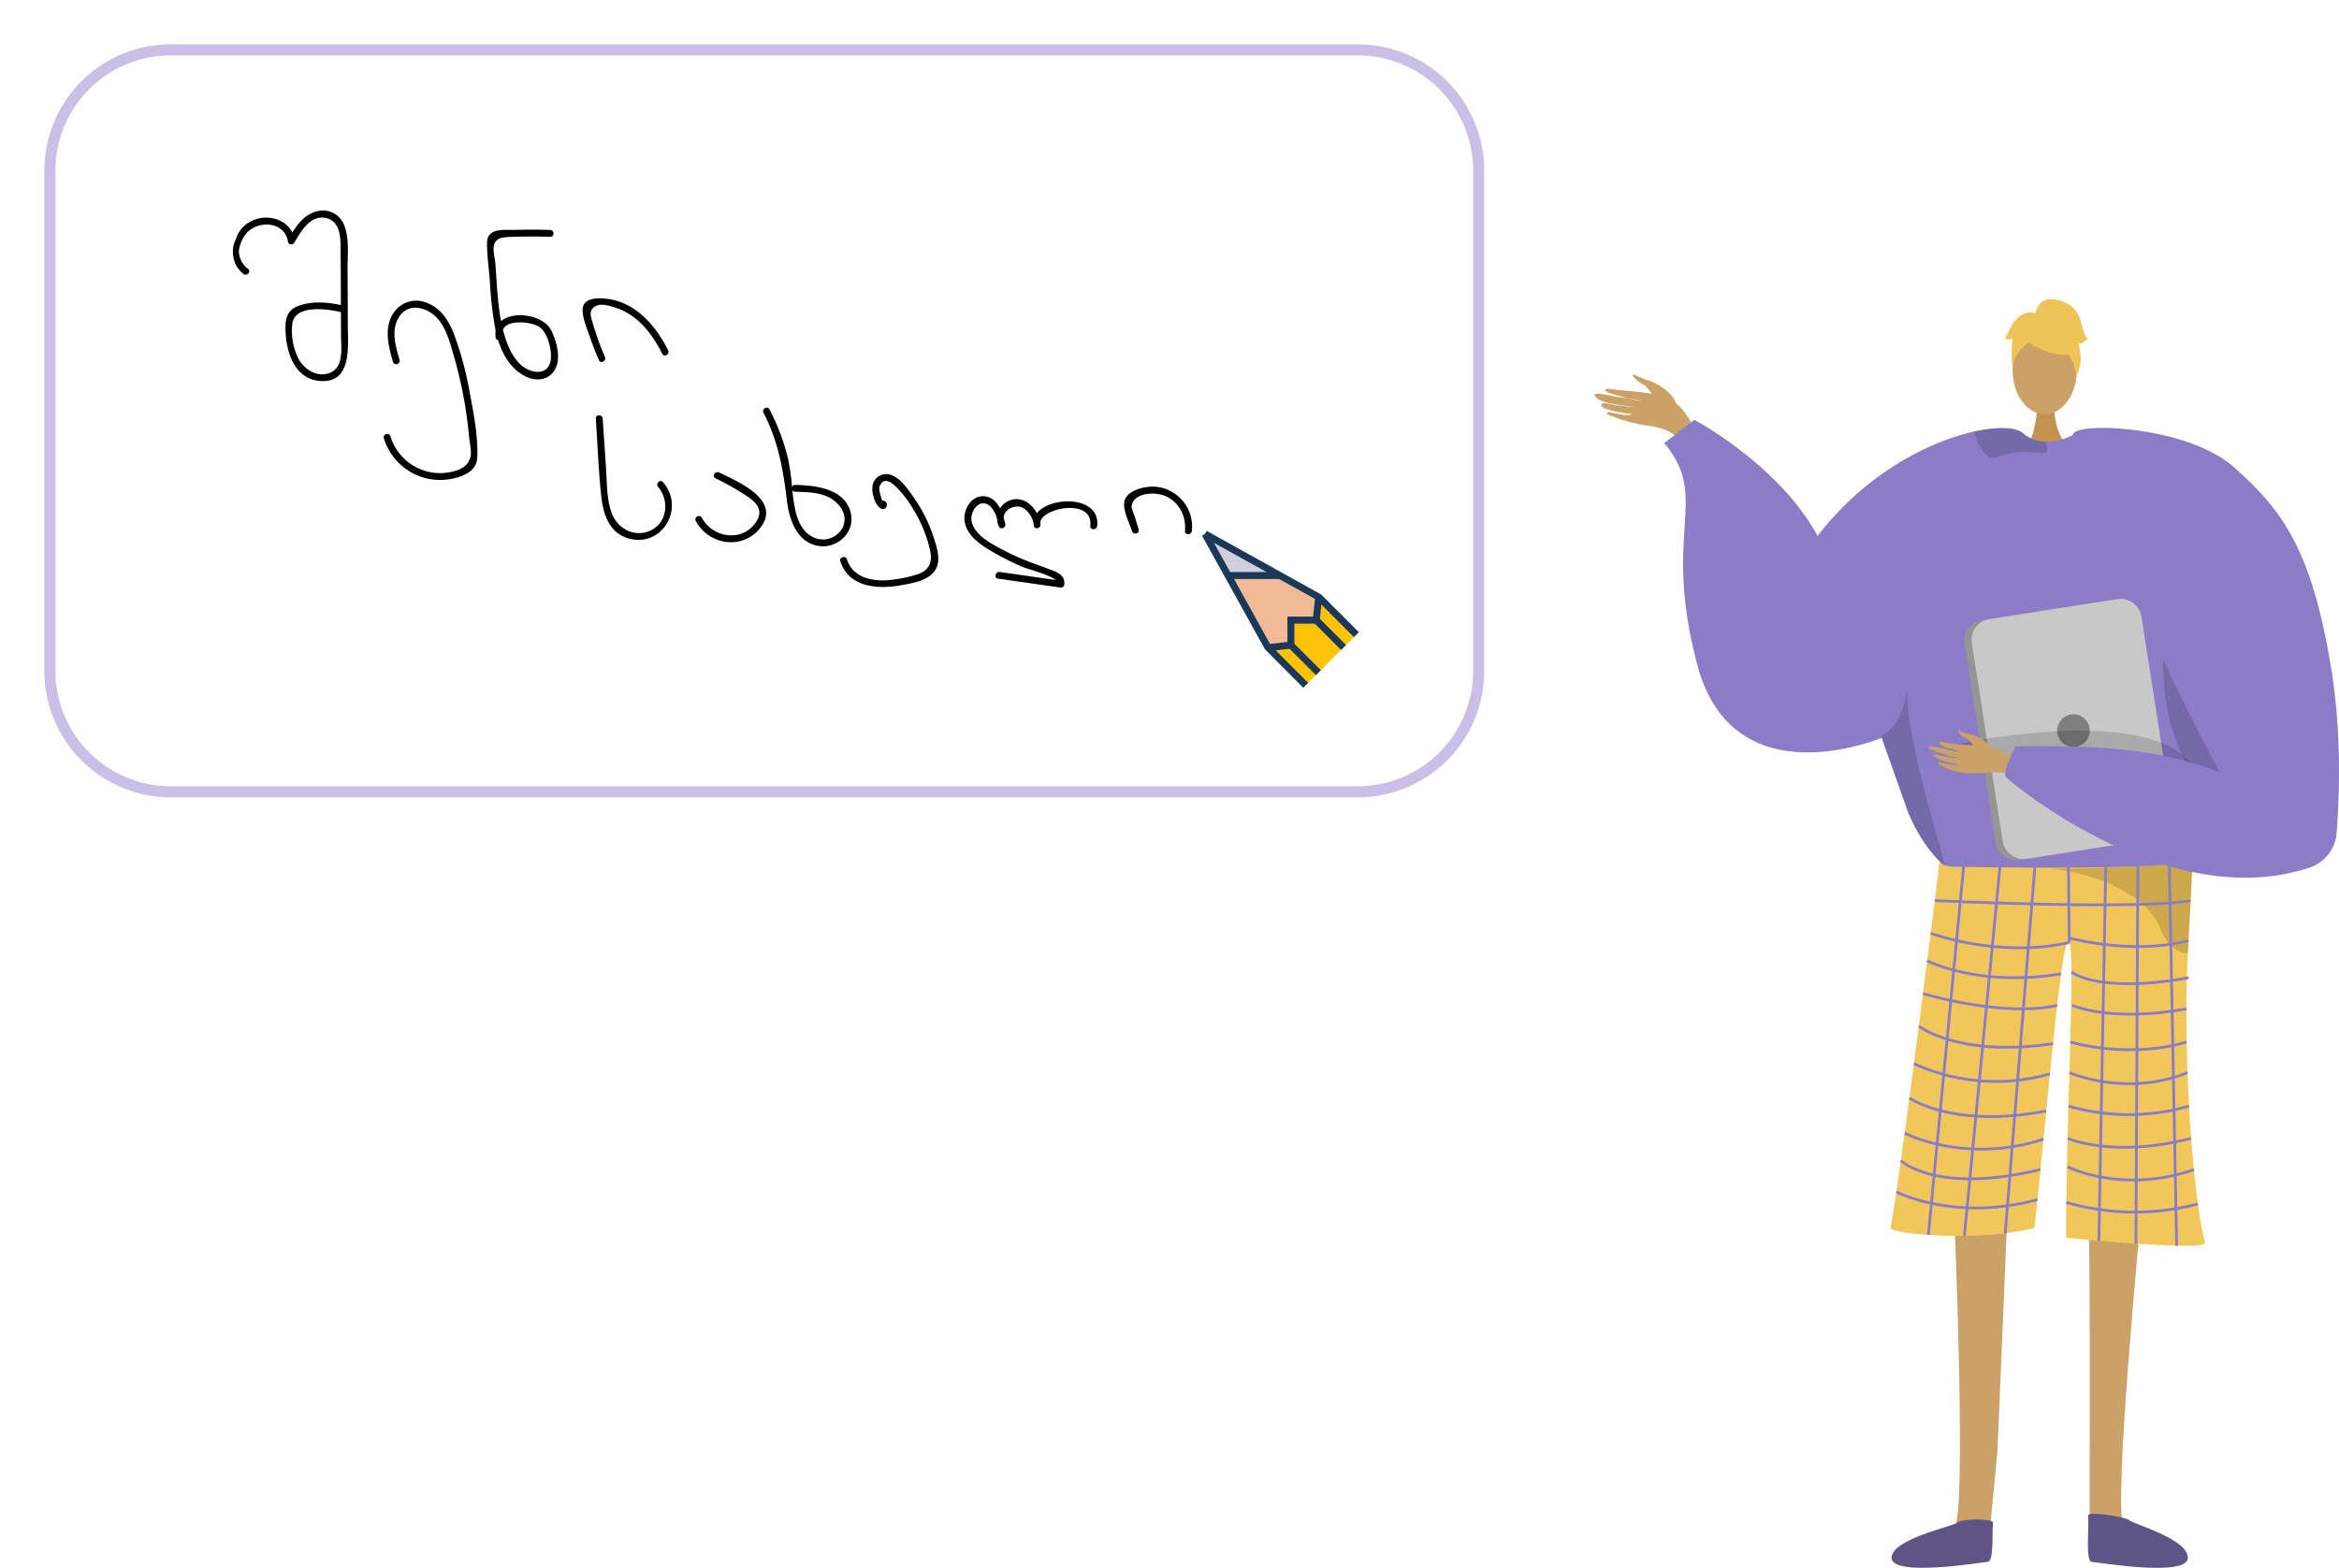 <svg xmlns="http://www.w3.org/2000/svg" xmlns:xlink="http://www.w3.org/1999/xlink" width="633.194" height="424.452" viewBox="0 0 633.194 424.452"><defs><style>.a,.b{fill:#caa267;}.a{fill-rule:evenodd;}.c{fill:#c2934e;}.d{fill:#8a7cc7;}.e{fill:#f1c759;}.f{opacity:0.15;}.g{fill:#5e5584;}.h{fill:#5e5587;}.i{opacity:0.3;}.j{opacity:0.5;}.k{fill:#eec459;}.l{fill:#959595;}.m{fill:#c8c8c8;}.n{fill:#7f7f7f;}.o{fill:none;stroke:#8a7cc7;stroke-miterlimit:10;stroke-width:0.747px;}.p{fill:#fff;stroke:#947dce;stroke-width:3px;opacity:0.49;}.q{fill:#cfd0dc;}.r{fill:#f1ba96;}.s{fill:#fec307;}.t{fill:#1c3859;}.u{filter:url(#a);}</style><filter id="a" x="0" y="0" width="413.8" height="227.855" filterUnits="userSpaceOnUse"><feOffset dx="2" dy="2" input="SourceAlpha"/><feGaussianBlur stdDeviation="4" result="b"/><feFlood flood-color="#947dce" flood-opacity="0.4"/><feComposite operator="in" in2="b"/><feComposite in="SourceGraphic"/></filter></defs><g transform="translate(-594.128 -268.607)"><g transform="translate(1025.802 349.591)"><g transform="translate(0 20.412)"><path class="a" d="M1104.756,389.459c-1.227-3-5.12-5.334-7.728-6.055a26.212,26.212,0,0,1-3.323-1.4c-2.02-.681,1.176,2.2,2.384,2.685.981.393,2.739,3.314,3.7,4.317s3.025,2.454,4.134,2.464S1104.6,390.014,1104.756,389.459Z" transform="translate(-1082.784 -381.904)"/><path class="a" d="M1110.166,400.36c-2.343-4.208-4.1-9.208-8.6-11.3s-11.235-2.055-14.81-2.6c-4.206-.644-2.443.725-.226,1.318,1.44.386,6.1,1.767,7.553,1.756a46.081,46.081,0,0,0-6.073-.988c-.346.1-7.019-1.725-6.566-.5.88,2.38,8.417,2.684,10.817,3.207-1.266-.046-3.325-.426-4.545-.476-1.036-.042-4.163-1.182-4.471-.229-.486,1.5,7.232,2.475,8.259,2.559-1.016.817-4.888-.406-6.238-.5-.135-.01-1.364.285.113.805a44.4,44.4,0,0,0,9.077,2.622c3.557.525,7.729,1.074,10.1,4.322C1106.456,400.257,1108.314,400.589,1110.166,400.36Z" transform="translate(-1081.425 -382.417)"/></g><path class="b" d="M1247.21,637.542s-8.193,84.535-4.71,85.99c6.25,2.651,30.726,11.323,3.741,9.417-13.861.835-12.844-2.262-13.06-4.885-.178-2.144.229-77.8-.34-83.682-.127-1.318-.2-2.114-.2-2.114Z" transform="translate(-1099.102 -391.377)"/><path class="b" d="M1189.48,637.381s3.552,84.535.068,85.99c-6.25,2.651-30.725,11.323-3.741,9.417,13.861.835,12.845-2.262,13.061-4.885.177-2.144,1.75-18.418,2.319-24.3.127-1.318,2.844-67.433,2.844-67.433Z" transform="translate(-1092.176 -391.216)"/><path class="c" d="M1221.424,390.24s-.721,8.055,4.247,12.509-11.45,0-11.45,0,3.055-7.715,2.37-12.509S1221.424,390.24,1221.424,390.24Z" transform="translate(-1096.949 -362.217)"/><ellipse class="b" cx="8.686" cy="11.852" rx="8.686" ry="11.852" transform="translate(113.168 7.443)"/><path class="d" d="M1139.308,442.649c13.15-27.507,36.619-40.055,51.6-43.387,6.486-1.446,11.381-1.161,13.17.382a9.71,9.71,0,0,0,6.063,2.355,13.114,13.114,0,0,0,3.405-.31,16.916,16.916,0,0,0,3.608-1.227c.554-.257.878-.442.878-.442a35.184,35.184,0,0,1,9.171.548c33.9,6.637,39.8,63.479,39.495,68.368-.185,2.91-3.193,16.092-6.953,27.81-3.081,9.62-6.677,18.256-9.633,19.451-6.559,2.639-56.076,6.261-66.256,1.405-.238-.178-.5-.369-.739-.58-3.82-3.108-7.964-9.244-10.161-14.991,0,0-5.852-16.5-7.046-19.86-.013-.033-.02-.059-.033-.086-.04-.132-.086-.257-.132-.376-.013-.046-.033-.086-.046-.132" transform="translate(-1088.192 -363.411)"/><path class="e" d="M1185.431,531.112a5.346,5.346,0,0,0,3.039,1.4c7.141.14,37.983.669,54.714-.293,5.9-.34,10.048-.864,10.776-1.66a.628.628,0,0,1-.005.068c-.043.922-.572,11.48-1.315,25.32-1.466,27.319,1.357,66.448,4.656,78.324.712,2.564-37.607-1.319-37.607-1.319-.107-28.194,2.568-77.69.84-79.908-2.1-2.7-5.51,40.838-9.417,77.268-15.175,3.959-39.205,1.556-38.928,0C1175.483,611.84,1185.431,531.112,1185.431,531.112Z" transform="translate(-1092.035 -378.87)"/><path class="f" d="M1169.2,490.994c.013.046.033.086.046.132.046.119.093.245.131.376.013.026.02.053.034.086,1.194,3.358,7.046,19.853,7.046,19.853,2.2,5.753,6.341,11.89,10.161,15-2.593-9.389-10.676-36.605-10.366-47.571C1174.7,489.437,1169.2,490.987,1169.2,490.994Z" transform="translate(-1091.686 -372.827)"/><path class="f" d="M1258.581,448.073s-16.41,48.986,29.119,69.79l.925.615-.235-11.522s-21.453-29.936-21.534-30.706S1258.581,448.073,1258.581,448.073Z" transform="translate(-1101.799 -369.227)"/><path class="f" d="M1217.548,403.946c.026.785-.389,1.3-1.65,1.129-3.932-.534-8.373-.422-11.6,1.055a2.74,2.74,0,0,1-2.653-.112c-2.065-1.207-3.344-4.809-3.853-6.406a1.1,1.1,0,0,1-.053-.35c6.486-1.446,11.381-1.161,13.17.382a9.71,9.71,0,0,0,6.063,2.355A5.346,5.346,0,0,1,1217.548,403.946Z" transform="translate(-1095.023 -363.411)"/><path class="g" d="M1199.929,733.8c.162-1.22-8.523-1.106-9.506-.115s-18.29,4.563-17.947,9.7,24.328,1.1,26.042.978S1199.611,736.2,1199.929,733.8Z" transform="translate(-1092.069 -402.527)"/><path class="h" d="M1232.7,731.622c-.161-1.22,10.233.328,11.216,1.319s16.116,5.108,15.773,10.247-24.328,1.1-26.042.978S1233.012,734.02,1232.7,731.622Z" transform="translate(-1099.103 -402.322)"/><g class="i" transform="translate(121.526 151.691)"><path d="M1219.382,533.078c-.116-.01-.231-.019-.344-.029C1219.038,533.049,1219.161,533.058,1219.382,533.078Z" transform="translate(-1219.038 -530.852)"/><path class="j" d="M1219.428,532.787c9.191.733,29.279-.566,29.279-.566,5.9-.34,10.048-.864,10.776-1.66a.628.628,0,0,1-.005.068c-.043.922-.572,11.48-1.315,25.32a6.885,6.885,0,0,1-.966-.112,7.519,7.519,0,0,1-4.864-3.456,16.716,16.716,0,0,1-1.892-3.95C1243.59,535.392,1222.372,533.051,1219.428,532.787Z" transform="translate(-1219.084 -530.561)"/></g><g transform="translate(111.159)"><g transform="translate(1.834 3.304)"><path class="k" d="M1215.3,371.719s15.038,8.337,10.575-5.05C1222.783,357.407,1205.04,365.751,1215.3,371.719Z" transform="translate(-1209.698 -362.531)"/><path class="k" d="M1217.153,368.6s-8.413,4.993-7.6,10c0,0-1.855-14.953,6.51-15.329s11.606.432,10.863,16.244C1226.924,379.515,1224.493,366.937,1217.153,368.6Z" transform="translate(-1209.376 -362.611)"/></g><path class="k" d="M1216.533,362.853s.423-4.659,5.042-4,6.6,3.3,7.257,5.938,1.32,4.619,1.98,4.619c0,0-1.98,1.98-2.64,1.32,0,0,1.712,4.745-.463,8.64,0,0-.857-6-4.156-6.661S1216.533,362.853,1216.533,362.853Z" transform="translate(-1208.378 -358.79)"/><path class="k" d="M1215.876,363.289s-3.3-1.979-6.6,2.64l-1.98,3.958s.66.661,1.98,0c0,0-.6,4.65.029,7.273l1.95-7.933Z" transform="translate(-1207.299 -359.266)"/></g><g transform="translate(100.097 81.155)"><path class="l" d="M1194.843,463l8.366,53.6a5.723,5.723,0,0,0,6.531,4.77l36.579-5.714a1.792,1.792,0,0,0,.258-.053,5.7,5.7,0,0,0,4.506-6.478l-8.366-53.6a5.715,5.715,0,0,0-6.532-4.763L1201.3,456.2l-1.7.264A5.713,5.713,0,0,0,1194.843,463Z" transform="translate(-1194.773 -450.688)"/><path class="m" d="M1197.055,462.68l8.366,53.594a5.715,5.715,0,0,0,6.532,4.763l34.883-5.443a5.7,5.7,0,0,0,4.506-6.478l-8.366-53.6a5.715,5.715,0,0,0-6.532-4.763l-34.882,5.443A5.7,5.7,0,0,0,1197.055,462.68Z" transform="translate(-1195.032 -450.688)"/><circle class="n" cx="4.416" cy="4.416" r="4.416" transform="translate(25.124 31.244)"/></g><path class="f" d="M1257.816,505.523s.858-19.7-51.926-13.1,39.587,12.536,39.587,12.536Z" transform="translate(-1094.071 -374.253)"/><g transform="translate(90.366 34.865)"><g transform="translate(0 81.785)"><path class="a" d="M1210.121,500.2c-.625-.21-7.226-4.163-10.806-4.493s-8.931-.48-10.778-1.006c-2.174-.617-2.723.245-.219,1.2a35.342,35.342,0,0,0,5.7,1.614c.359.014-1.974-.3-4.508-.825-2.694-.558-5.617-1.318-5.751-.838-.26.931,7.5,3.024,8.869,3.171a34.413,34.413,0,0,1-3.6-.436c-1.627-.289-3.491-.865-3.857-.527-.578.532,3.533,2.144,6.931,2.615.059.11-1.038.283-5.035-.548-.4-.084-1.424.092-.109.7,2.769,1.28,3.865,2.035,7.877,2.16,3.913.122,8.232-.684,11.047.261Z" transform="translate(-1183.754 -491.304)"/><path class="a" d="M1202.109,495.638s-3.03-3.183-6.432-3.707a3.381,3.381,0,0,1-2.319-.973c-1.145-.5-.037,1.621,1.68,2.166,1.4.442,2.176,2.828,3.015,3.334s3.35,1.434,3.976,1.107S1202.109,495.638,1202.109,495.638Z" transform="translate(-1184.822 -490.881)"/></g><path class="d" d="M1269.32,408.994c12.428,11.12,21.026,21.448,26.391,55.422,2.722,17.237,2.012,34.474,1.3,43.564a10.74,10.74,0,0,1-7.381,9.339c-38.938,12.844-81.709-24.1-81.709-24.1-2.23-.83,2.26-8.782,2.26-8.782,21.526-.223,38.021.436,55.176,7.035-.087-.041-16.864-31.553-19.134-40.247-5.946-22.8-25.517-42.528-20.453-51.463C1227.523,396.667,1256.784,397.778,1269.32,408.994Z" transform="translate(-1186.507 -398.27)"/></g><g transform="translate(90.366 151.575)"><line class="o" x1="9.731" y2="101.754"/><line class="o" x1="9.658" y2="99.982" transform="translate(9.731 2.035)"/><line class="o" x1="8.031" y2="99.283" transform="translate(20.798 2.035)"/><line class="o" x2="0.207" y2="20.565" transform="translate(37.921 2.035)"/><line class="o" x1="1.863" y2="101.295" transform="translate(46.15 2.035)"/><line class="o" x1="0.519" y2="102.145" transform="translate(56.179 1.972)"/><line class="o" x2="1.965" y2="102.731" transform="translate(65.233 1.972)"/></g><path class="o" d="M1185.695,543.172s54.8,2.587,69.276,0" transform="translate(-1093.615 -380.345)"/><path class="o" d="M1221.962,555.688c-19.173,4.343-37.522-2.522-37.522-2.522" transform="translate(-1093.468 -381.513)"/><path class="o" d="M1226.695,554.553s17.3,4.862,32.5.756" transform="translate(-1098.407 -381.675)"/><path class="o" d="M1183.373,561.61s13.818,7.234,36.261,3.547" transform="translate(-1093.343 -382.5)"/><path class="o" d="M1182.092,571.667s21.5,6.564,36.329,3.186" transform="translate(-1093.193 -383.676)"/><path class="o" d="M1180.808,581.657s10.95,8.585,36.34,4.734" transform="translate(-1093.043 -384.844)"/><path class="o" d="M1179.313,593.149a53.271,53.271,0,0,0,36.829,2.775" transform="translate(-1092.868 -386.187)"/><path class="o" d="M1177.923,603.677s11.826,8.395,37.063,3.518" transform="translate(-1092.706 -387.418)"/><path class="o" d="M1176.47,614.469s16.322,8.533,37.592,1.639" transform="translate(-1092.536 -388.679)"/><path class="o" d="M1175.307,622.892s9.629,9.262,37.8,2.4" transform="translate(-1092.4 -389.664)"/><path class="o" d="M1173.936,632.452s15.572,8.2,38.183,2.137" transform="translate(-1092.24 -390.782)"/><path class="o" d="M1227.585,565.071s7.229,5.969,31.716,1.538" transform="translate(-1098.512 -382.905)"/><path class="o" d="M1227.8,575.243s10.143,4.73,30.945.994" transform="translate(-1098.537 -384.094)"/><path class="o" d="M1227.24,586.533s15.664,4.717,31.441,0" transform="translate(-1098.471 -385.414)"/><path class="o" d="M1226.985,595.9s15.226,6.769,31.97,0" transform="translate(-1098.441 -386.508)"/><path class="o" d="M1226.695,606.176a59.047,59.047,0,0,0,32.646,0" transform="translate(-1098.407 -387.71)"/><path class="o" d="M1226.43,616.049s12.219,5.481,33.452,0" transform="translate(-1098.377 -388.864)"/><path class="o" d="M1226.43,624.784s14.507,7.475,34.19.794" transform="translate(-1098.377 -389.885)"/><path class="o" d="M1226.035,635.7a67.068,67.068,0,0,0,35.615.411" transform="translate(-1098.33 -391.162)"/><path class="d" d="M1161.646,481.874s-40.162,17.038-49.907-19.707,3.654-44.873-8.932-60.095l8.12-6.29s28.016,14.82,36.339,37.963S1161.646,481.874,1161.646,481.874Z" transform="translate(-1083.925 -363.114)"/></g><g class="u" transform="matrix(1, 0, 0, 1, 594.13, 268.61)"><path class="p" d="M32.722,0H354.078A32.722,32.722,0,0,1,386.8,32.722V168.133a32.722,32.722,0,0,1-32.722,32.722H32.722A32.722,32.722,0,0,1,0,168.133V32.722A32.722,32.722,0,0,1,32.722,0Z" transform="translate(11.5 11.5)"/></g><g transform="translate(919.511 412.329)"><g transform="translate(1.155 1.155)"><path class="q" d="M962.37,431.851l6.6,10.907,11.918-1.5-18.253-10.119Z" transform="translate(-962.37 -431.141)"/></g><g transform="translate(6.444 11.127)"><path class="r" d="M980.2,462.26l5.247-.564.23-6.628,7.443-.209.063-6-11.86-6.425a26.22,26.22,0,0,0-4.037.718c-.14.242-8.928-.383-8.928-.383l10.92,19.2Z" transform="translate(-968.359 -442.433)"/></g><g transform="translate(17.364 17.637)"><path class="s" d="M980.725,462.825l5.751-.393.585-.042.063-6.46,6.439-.042,1.693-6.084,9.638,9.638-.251,1.338-12.982,12.982" transform="translate(-980.725 -449.804)"/></g><g transform="translate(0 0.368)"><path class="t" d="M989.822,471.018l-1.338,1.338-10.361-10.413-17.06-30.776,1.654-.917,17,30.659Z" transform="translate(-961.062 -430.25)"/></g><g transform="translate(0.368 0)"><path class="t" d="M1003.586,457.254l-1.338,1.338-10.109-10.109-30.659-17,.917-1.654,30.986,17.219Z" transform="translate(-961.48 -429.833)"/></g><g transform="translate(17.786 17.788)"><path class="t" d="M995.2,457.294h-6.763v6.677l-7.033.76-.2-1.882,5.345-.578V455.4H993.5l.58-5.425,1.88.2Z" transform="translate(-981.202 -449.975)"/></g><g transform="translate(23.407 30.265)"><rect class="t" width="1.892" height="10.526" transform="translate(0 1.338) rotate(-45)"/></g><g transform="translate(30.265 23.491)"><rect class="t" width="1.892" height="10.467" transform="translate(0 1.338) rotate(-45)"/></g><g transform="translate(7.069 11.141)"><rect class="t" width="14.175" height="1.892"/></g></g><g transform="translate(657.174 325.597)"><path d="M695.119,363.057q-.037-7.928-.074-15.861c-.012-3.687.5-7.912-.861-11.438a6.119,6.119,0,0,0-6.878-4.045c-3.352.57-5.508,3.147-7.218,5.886-1.728-3.544-6.332-4.92-10.124-3.532a8.18,8.18,0,0,0-5.2,5.434c-1.84,3.531.2,7.181.2,7.181a8.852,8.852,0,0,0,1.847,2.081c.917.75,2.243-.557,1.313-1.319a6.19,6.19,0,0,1-2.509-4.833,9.181,9.181,0,0,1,2.367-5.179c3.414-3.284,10.167-2.646,10.942,2.689.118.818,1.333.861,1.7.216,1.778-3.116,4.566-7.881,8.885-6.611,3.668,1.084,3.63,5.384,3.655,8.587q.056,7.454.074,14.908c-3.773-.83-8.246-1.152-11.852.366-2.813,1.19-3.216,3.544-3.147,6.357.142,6.047,2.5,13.549,9.684,13.847C696.167,378.132,695.144,368.659,695.119,363.057Zm-4.7,12.441c-3.426,1.512-7.131-.805-8.717-3.841a16.846,16.846,0,0,1-1.6-9.479c.856-5.224,9.6-3.885,13.142-3.048q.009,3.179.025,6.369C693.286,368.758,694.085,373.881,690.423,375.5Z" transform="translate(-663.998 -331.619)"/><path d="M733.551,384.343a88.7,88.7,0,0,0-4.434-16.388c-1.409-3.5-3.588-6.8-7.286-8.138a7.354,7.354,0,0,0-8.838,2.611c-2.782,4.043-1.535,9.02-.261,13.358a.93.93,0,0,0,1.793-.495c-1.073-3.653-2.385-8.051-.182-11.559,2.655-4.227,7.9-2.64,10.594.514,2.285,2.68,3.239,6.387,4.2,9.694q1.568,5.382,2.619,10.9,1.084,5.673,1.6,11.435c.137,1.533.737,3.838.355,5.3-.676,2.591-2.746,3.486-5.129,4.022A14.026,14.026,0,0,1,712.069,396c-.366-1.134-2.161-.649-1.792.494a15.9,15.9,0,0,0,18.335,11c3.418-.71,6.827-2.115,6.961-5.926C735.77,395.934,734.606,389.863,733.551,384.343Z" transform="translate(-669.403 -334.854)"/><path d="M759.318,364.817c-1.991-4.159-10.172-5.544-13.616-2.561-.991-5.14-1.137-10.493-1.553-15.671-.112-1.391-.693-3.482-.389-4.833.468-2.079,2.534-2.228,4.453-2.3,3.6-.142,7.192-.136,10.788-.027,1.2.036,1.195-1.823,0-1.859-3.2-.1-6.393-.115-9.589-.016-1.8.057-4.637-.312-6.249.816-1.2.844-1.287,2.027-1.262,3.389.06,3.21.521,6.465.778,9.665a95.71,95.71,0,0,0,1.564,13.442,5.867,5.867,0,0,0-.011,1.84.718.718,0,0,0,.677.668c1.28,4.116,3.422,7.72,7.181,9.724,2.681,1.43,6.068,1.379,7.935-1.32C762.163,372.683,760.785,367.883,759.318,364.817Zm-.109,7.251c-.209,5.233-5.549,4.581-8.382,1.8-2.294-2.251-3.608-5.556-4.434-8.6-.064-.238-.123-.478-.183-.717,1.258-2.818,7.5-2.128,9.674-.849C758.162,365.047,759.313,369.448,759.209,372.068Z" transform="translate(-673.105 -332.304)"/><path d="M794.349,372.6c-3.486-6.987-9.319-13.58-17.653-14.022-2.451-.131-5.515.147-5.488,3.212.019,2.3,1.25,5.1,1.977,7.235s1.56,4.213,2.454,6.276c.475,1.1,2.077.149,1.606-.938A75.158,75.158,0,0,1,774,365.435c-.589-2.031-1.457-3.97,1.254-5.005,1.3-.495,3.776.29,4.964.683,5.961,1.97,9.821,7.011,12.525,12.429C793.277,374.612,794.882,373.672,794.349,372.6Z" transform="translate(-676.531 -334.768)"/><path d="M793.434,412.491c-.787-.9-2.1.416-1.314,1.315,2.875,3.3,2.641,8.955-1.3,11.378-4.247,2.61-9.412.361-11.164-4.034-1.532-3.844-1.356-8.386-1.634-12.458l-.911-13.409c-.08-1.187-1.94-1.2-1.859,0,.477,7.011.715,14.087,1.47,21.073.5,4.6,2.029,9.538,6.832,11.2C792.85,430.776,799.7,419.685,793.434,412.491Z" transform="translate(-677.004 -338.957)"/><path d="M812.194,411.917c-1.075-.512-2.019,1.09-.939,1.605a64.519,64.519,0,0,1,6.735,3.683c2.848,1.8,6.856,4.039,4.267,8.028-3.681,5.67-11.736,4.453-14.762-1.078-.574-1.049-2.179-.112-1.6.939,3.5,6.405,12.457,7.89,17.293,1.994C829.355,419.565,817.64,414.516,812.194,411.917Z" transform="translate(-680.572 -340.994)"/><path d="M850.288,420.673c-1.482-6.711-9.491-7.565-15.066-7.7a.822.822,0,0,0-.85.6,60.777,60.777,0,0,0-1.054-7.518,56.984,56.984,0,0,0-5.067-13.543c-.552-1.062-2.157-.123-1.606.938,4.033,7.762,5.339,15.473,6.376,24.041.624,5.163,2.873,11.339,8.84,12.04C846.822,430.115,851.407,425.74,850.288,420.673Zm-2.368,4.121a6.038,6.038,0,0,1-8.154,2.168c-2.606-1.411-3.909-4.377-4.51-7.137a49.845,49.845,0,0,1-.8-5.435.866.866,0,0,0,.766.442c3.081.075,6.407.09,9.217,1.549C847.455,417.946,849.784,421.4,847.921,424.794Z" transform="translate(-682.999 -338.683)"/><path d="M875.453,429.521a39.3,39.3,0,0,0-5.267-10.593c-1.666-2.36-3.971-6-7.083-6.469a3.73,3.73,0,0,0-4.228,3.6c-.169,1.609.891,5.707,2.917,5.822a.938.938,0,0,0,.9-.682l.085-.321a.944.944,0,0,0-.427-1.05l-.2-.1a.933.933,0,0,0-.581-.091c-.383-.918-1.023-3.223-.789-3.812,1.214-3.063,3.6-.84,4.77.3a29.109,29.109,0,0,1,4.154,5.425,36.563,36.563,0,0,1,4.773,11.387c.715,3.2-.075,5.431-3.267,6.574a34.351,34.351,0,0,1-5.82,1.354c-5.012.847-11.56.352-13.391-5.348-.365-1.134-2.16-.649-1.793.495,2.337,7.271,10.472,7.657,16.823,6.431,2.893-.558,6.646-1.137,8.59-3.637C877.682,436.147,876.371,432.365,875.453,429.521Z" transform="translate(-685.76 -341.064)"/><path d="M907.851,423.816c-1.265-2.379-3.561-4.237-6.418-3.734a5.241,5.241,0,0,0-3.541,2.421c-.9-1.751-2.263-3.168-4.363-3.293-3.408-.2-5.606,3.528-5.248,6.6.5,4.249,4.771,6.837,8.124,8.761a71.049,71.049,0,0,0,7.717,3.825c1.1.465,7.021,2,8.826,3.487l-15.106-2.166c-1.17-.168-1.676,1.623-.495,1.793l16.77,2.4c.449.064,1.06-.105,1.143-.649.319-2.1-1.069-3.149-2.931-3.872-4.242-1.648-8.472-2.963-12.538-5.083-3.3-1.723-8.456-4.061-9.528-8.011-.795-2.927,2.194-7.006,5.072-4.27a7.332,7.332,0,0,1,1.772,3.464,4.823,4.823,0,0,0,.5,1.927c.489.979,1.916.273,1.7-.716-.117-.532-.259-1.1-.431-1.684.069-2.331,3.216-3.769,5.322-2.6a6.4,6.4,0,0,1,2.848,4.789c.247,1.19,1.97.663,1.792-.494-.848-4.072,14.341-7.485,13.492.532-.126,1.189,1.734,1.18,1.859,0C925.056,419.015,911.5,419.1,907.851,423.816Z" transform="translate(-690.213 -341.857)"/><path d="M945.458,416.279c-2.485-.107-6.117.65-7.686,2.811-1.707,2.352.863,6.883,1.577,9.23.347,1.142,2.142.655,1.792-.494l-.953-3.132c-.186-.612-1.04-2.505-.953-3.132.442-3.162,4.559-3.664,7.037-3.307,4.927.709,7.833,5.218,7.409,10-.106,1.191,1.754,1.184,1.859,0A10.809,10.809,0,0,0,945.458,416.279Z" transform="translate(-695.936 -341.514)"/></g></g></svg>